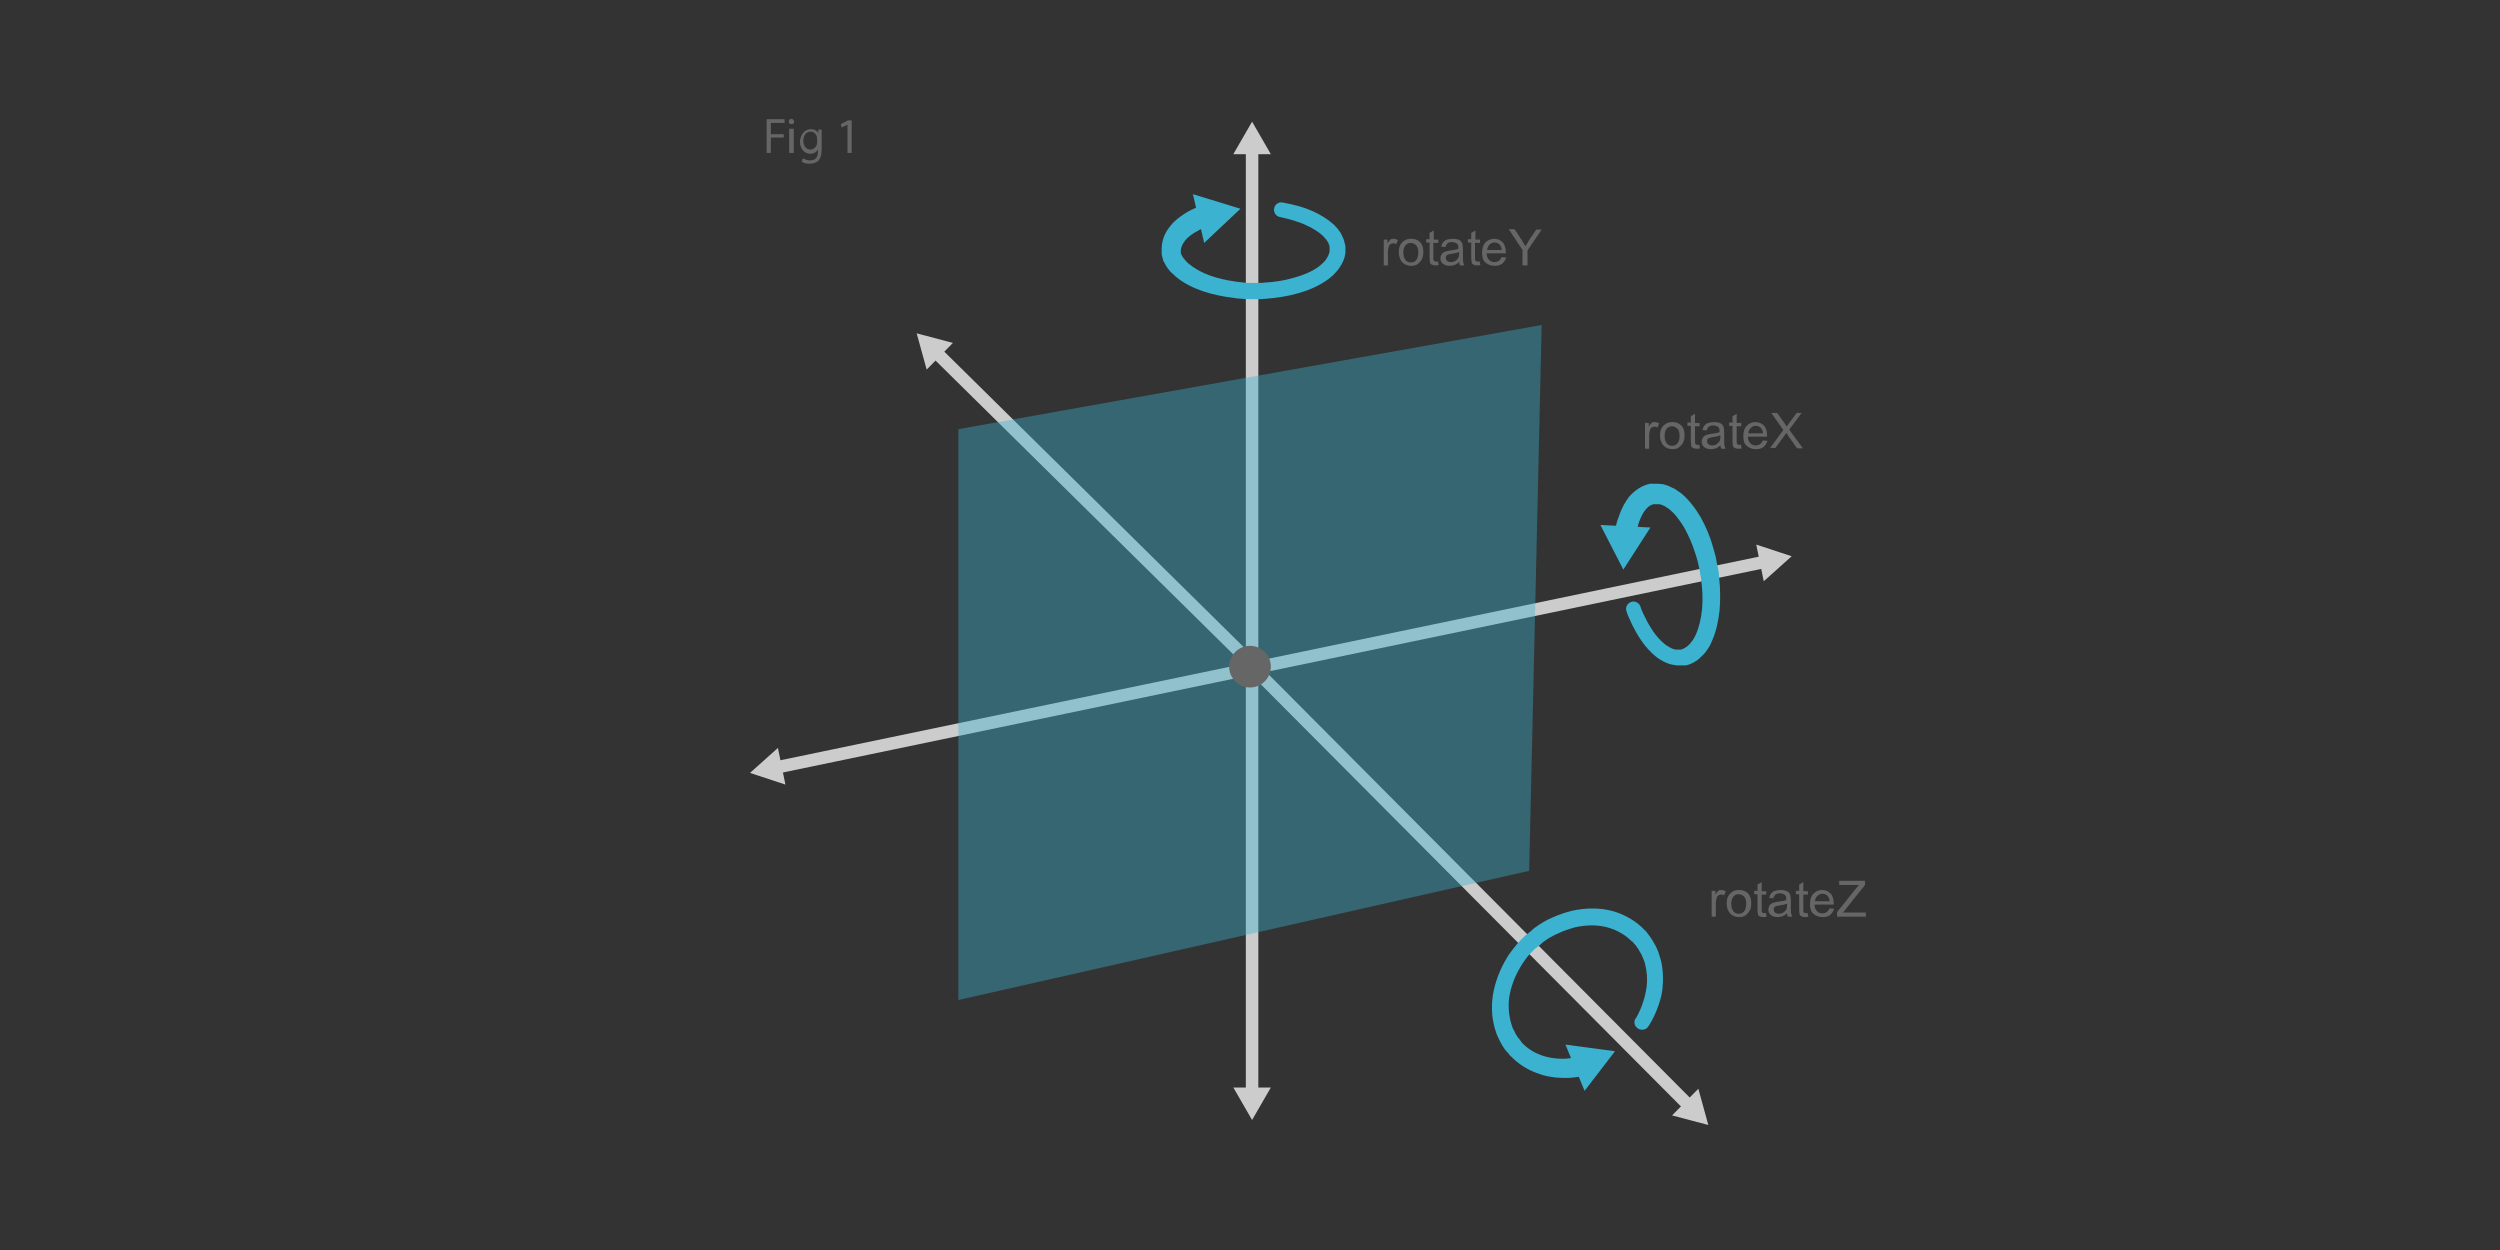 <?xml version="1.0" encoding="utf-8"?>
<!-- Generator: Adobe Illustrator 18.0.0, SVG Export Plug-In . SVG Version: 6.00 Build 0)  -->
<!DOCTYPE svg PUBLIC "-//W3C//DTD SVG 1.1//EN" "http://www.w3.org/Graphics/SVG/1.1/DTD/svg11.dtd">
<svg version="1.1" id="Layer_1" xmlns="http://www.w3.org/2000/svg" xmlns:xlink="http://www.w3.org/1999/xlink" x="0px" y="0px"
	 viewBox="0 0 600 300" enable-background="new 0 0 600 300" xml:space="preserve">
<rect x="0" y="0" width="600" height="300" fill="#333333" stroke="none"/>
<path fill="#FFFFFF" stroke="#000000" stroke-miterlimit="10" d="M370.5-59.5h-21V-60c-10,0.3-19.2,9.1-19.2,20
	c0,11,9.1,19.8,20.1,19.8c10.8,0,19.6-8.3,20.1-19.3l0,0V-59.5z"/>
<g>
	<g>
		<line fill="none" stroke="#CCCCCC" stroke-width="3" stroke-miterlimit="10" x1="186.3" y1="184.2" x2="423.7" y2="134.8"/>
		<g>
			<polygon fill="#CCCCCC" points="188.5,188.3 180,185.5 186.7,179.5 			"/>
		</g>
		<g>
			<polygon fill="#CCCCCC" points="423.3,139.5 430,133.5 421.5,130.7 			"/>
		</g>
	</g>
</g>
<g>
	<g>
		<line fill="none" stroke="#CCCCCC" stroke-width="3" stroke-miterlimit="10" x1="300.5" y1="35" x2="300.5" y2="263"/>
		<g>
			<polygon fill="#CCCCCC" points="296,37 300.5,29.2 305,37 			"/>
		</g>
		<g>
			<polygon fill="#CCCCCC" points="296,261 300.5,268.8 305,261 			"/>
		</g>
	</g>
</g>
<g>
	<g>
		<line fill="none" stroke="#CCCCCC" stroke-width="3" stroke-miterlimit="10" x1="300" y1="158.9" x2="224.6" y2="84.5"/>
		<g>
			<polygon fill="#CCCCCC" points="228.7,82.3 220,80 222.4,88.7 			"/>
		</g>
	</g>
</g>
<g>
	<g>
		<line fill="none" stroke="#CCCCCC" stroke-width="3" stroke-miterlimit="10" x1="405.4" y1="265.4" x2="300.5" y2="160"/>
		<g>
			<polygon fill="#CCCCCC" points="407.6,261.3 410,270 401.3,267.7 			"/>
		</g>
	</g>
</g>
<polygon opacity="0.4" fill="#3BB2D0" enable-background="new    " points="367,209 230,240 230,103 370,78 "/>
<circle fill="#666666" cx="300" cy="160" r="5"/>
<g>
	<g>
		<path fill="#3BB2D0" d="M290.2,54.2c0,0-0.3,0.1-0.8,0.3c-0.2,0.1-0.5,0.2-0.8,0.3c-0.3,0.2-0.7,0.3-1.1,0.6
			c-0.8,0.4-1.8,1-2.6,1.8c-0.8,0.8-1.4,1.8-1.5,2.8l0,0l0,0c0-0.1,0,0.2,0-0.2v0.1v0.2v0.3v0.4c0,0.1,0,0.1,0.1,0.2
			c0,0.1,0.1,0.2,0.1,0.2l0.2,0.4c0.1,0.1,0.1,0.3,0.3,0.4l0.3,0.4c0.3,0.3,0.5,0.6,0.9,0.9c1.3,1.1,3.1,2.1,5,2.8
			c2,0.7,4.1,1.2,6.4,1.5c0.6,0.1,1.1,0.1,1.7,0.2c0.6,0.1,1.1,0.1,1.7,0.1h0.9c0.2,0,0.6,0,0.9,0c0.6,0,1.2,0,1.8-0.1
			c2.2-0.1,4.6-0.5,6.7-1.1c2.2-0.6,4.2-1.4,5.8-2.5c0.4-0.3,0.8-0.6,1.1-0.9c0.3-0.3,0.7-0.6,0.9-1c0.5-0.7,0.8-1.3,0.9-2v-0.2V60
			l0,0l0,0c0-0.1,0,0.2,0,0.1v-0.2v-0.4v-0.2c0-0.1,0-0.1,0-0.1c-0.1-0.1,0-0.2-0.1-0.4l-0.2-0.5c-0.3-0.6-0.8-1.2-1.3-1.7
			c-1.1-1-2.4-1.8-3.7-2.4c-1.2-0.6-2.4-1-3.4-1.3s-1.7-0.5-2.3-0.6c-0.5-0.1-0.8-0.2-0.8-0.2h-0.1c-1-0.2-1.6-1.2-1.4-2.1
			c0.2-1,1.1-1.6,2.1-1.4c0,0,0.3,0.1,0.9,0.2c0.6,0.1,1.5,0.3,2.6,0.6s2.4,0.7,3.9,1.4s3.1,1.6,4.7,3c0.8,0.8,1.6,1.6,2.1,2.8
			c0.1,0.3,0.3,0.6,0.4,0.9c0.1,0.3,0.2,0.7,0.3,1.1c0,0.2,0.1,0.3,0.1,0.5v0.4v0.2c0,0,0,0.3,0,0.2l0,0V60v0.1v0.5
			c-0.1,1.4-0.8,2.8-1.6,3.9c-0.4,0.6-0.9,1-1.3,1.5c-0.5,0.4-1,0.9-1.5,1.2c-2.1,1.5-4.5,2.5-7,3.2s-5,1.1-7.7,1.3
			c-0.7,0.1-1.3,0.1-1.9,0.1c-0.3,0-0.6,0-1,0h-1c-0.6,0-1.3,0-1.9-0.1c-0.6,0-1.3-0.1-1.9-0.2c-2.5-0.3-5-0.8-7.4-1.6
			c-2.3-0.8-4.6-1.9-6.5-3.5c-0.5-0.4-0.9-0.9-1.4-1.3c-0.2-0.3-0.4-0.5-0.6-0.8s-0.4-0.5-0.5-0.8c-0.2-0.3-0.3-0.6-0.5-0.9
			c-0.1-0.4-0.2-0.8-0.3-1.1c0-0.2-0.1-0.4-0.1-0.5v-0.4v-0.3v-0.2V60c0-0.5,0-0.1,0-0.3l0,0v-0.1c0-1.3,0.4-2.6,0.9-3.6
			s1.2-1.8,1.8-2.5c1.3-1.3,2.6-2.1,3.6-2.7c0.5-0.3,1-0.5,1.4-0.7c0.4-0.2,0.8-0.3,1.1-0.5c0.5-0.2,0.8-0.3,0.8-0.3
			c1.2-0.5,2.7,0.1,3.2,1.4C292.1,52.2,291.5,53.6,290.2,54.2C290.2,54.1,290.2,54.2,290.2,54.2z"/>
		<g>
			<polygon fill="#3BB2D0" points="286.3,46.6 297.7,50.1 289,58.3 			"/>
		</g>
	</g>
</g>
<g>
	<g>
		<path fill="#3BB2D0" d="M387.5,127.6c0,0,0.1-0.3,0.2-0.9c0.1-0.3,0.2-0.7,0.3-1.2c0.1-0.4,0.3-1,0.5-1.5c0.4-1.1,0.9-2.5,2-4.1
			c0.5-0.8,1.2-1.5,2.1-2.2s2-1.3,3.4-1.6h0.1l0,0c0.1,0-0.2,0,0.3,0h0.1h0.2h0.3h0.4c0.1,0,0.4,0,0.5,0c0.4,0,0.8,0.1,1.2,0.1
			c0.3,0.1,0.6,0.2,1,0.3c0.3,0.1,0.6,0.2,0.9,0.4c0.3,0.1,0.6,0.3,0.9,0.4c0.5,0.4,1.1,0.7,1.6,1.1c1.9,1.6,3.4,3.6,4.7,5.8
			c1.2,2.2,2.2,4.5,2.9,7c0.2,0.6,0.3,1.2,0.5,1.8c0.2,0.6,0.3,1.2,0.4,1.9l0.2,0.9c0.1,0.4,0.1,0.6,0.2,1c0.1,0.6,0.2,1.2,0.2,1.9
			c0.3,2.6,0.3,5.2,0.1,7.8c-0.3,2.6-0.8,5.1-1.9,7.5c-0.2,0.6-0.6,1.2-0.9,1.7c-0.4,0.5-0.7,1.1-1.3,1.6c-0.9,1-2.2,1.9-3.6,2.3
			l-0.5,0.1h-0.1h-0.1l0,0c0.1,0-0.2,0-0.2,0h-0.2h-0.4c-0.1,0-0.2,0-0.5,0c-0.4,0-0.8,0-1.2-0.1c-0.3-0.1-0.7-0.1-1-0.2
			c-1.2-0.4-2.3-1-3.1-1.6c-1.7-1.3-2.9-2.8-3.8-4.1c-0.9-1.3-1.6-2.6-2.1-3.6s-0.8-1.8-1.1-2.4c-0.2-0.6-0.3-0.9-0.3-0.9
			c-0.4-0.9,0.1-2,1-2.3c0.9-0.4,1.9,0.1,2.3,1v0.1c0,0,0.1,0.3,0.3,0.8s0.5,1.2,1,2.1c0.4,0.9,1.1,2,1.8,3.1c0.8,1.1,1.8,2.3,3,3.2
			c0.6,0.4,1.3,0.8,1.9,1l0.5,0.1c0.2,0,0.2,0,0.4,0c0,0,0,0,0.1,0h0.2h0.4h0.2c0,0-0.3,0-0.1,0l0,0l0,0h0.1l0.2-0.1
			c0.6-0.2,1.2-0.6,1.8-1.2c0.3-0.3,0.5-0.7,0.8-1c0.2-0.4,0.5-0.8,0.7-1.3c0.8-1.8,1.3-4,1.5-6.2c0.2-2.2,0.1-4.6-0.2-6.8
			c0-0.5-0.2-1.2-0.3-1.8c0-0.3-0.1-0.7-0.1-0.8l-0.2-0.8c-0.1-0.6-0.2-1.1-0.4-1.7s-0.3-1.1-0.5-1.6c-0.7-2.2-1.6-4.2-2.6-6
			c-1.1-1.8-2.3-3.4-3.6-4.4c-0.3-0.3-0.7-0.4-1-0.7l-0.5-0.2c-0.2-0.1-0.3-0.2-0.5-0.2l-0.4-0.1c-0.1,0-0.2,0-0.3,0
			c-0.1,0,0,0-0.2,0h-0.4H397h-0.2h-0.1c0.5-0.1,0.1,0,0.2,0l0,0l0,0c-1,0.2-1.8,1-2.4,1.9c-0.6,1-1,2-1.3,2.9
			c-0.1,0.4-0.2,0.9-0.3,1.2c-0.1,0.3-0.1,0.6-0.2,0.9c-0.1,0.6-0.2,0.9-0.2,0.9c-0.2,1.3-1.5,2.2-2.8,2
			C388.1,130.2,387.2,129,387.5,127.6C387.4,127.6,387.5,127.6,387.5,127.6z"/>
		<g>
			<polygon fill="#3BB2D0" points="396.1,126.6 389.6,136.7 384.1,126 			"/>
		</g>
	</g>
</g>
<g>
	<g>
		<path fill="#3BB2D0" d="M380.2,258.2c0,0-0.4,0.1-1.1,0.2c-0.4,0.1-0.9,0.1-1.5,0.2c-0.6,0.1-1.2,0.1-2,0.1
			c-1.5,0-3.3-0.1-5.4-0.7c-2-0.6-4.3-1.6-6.3-3.3c-0.5-0.4-1-0.9-1.5-1.4l0,0l-0.1-0.1l0,0l-0.1-0.1l-0.1-0.2l-0.3-0.3
			c-0.2-0.2-0.4-0.5-0.6-0.7c-0.4-0.6-0.9-1.3-1.2-2s-0.7-1.3-0.9-2c-1-2.8-1.3-6-0.8-9.1s1.7-6.2,3.4-9c0.4-0.7,0.9-1.3,1.4-2
			c0.5-0.6,1-1.3,1.6-1.9l0.9-0.9l0.4-0.4l0.1-0.1l0.1-0.1h0.1l0.2-0.2l0.9-0.7l0.4-0.4l0.5-0.4c0.7-0.5,1.4-1,2.1-1.4l1.1-0.6
			l1.1-0.5c1.5-0.7,3.1-1.2,4.6-1.6c3.2-0.7,6.5-0.8,9.6,0s5.9,2.5,7.9,4.6l0.2,0.2l0,0l0.1,0.1l0,0l0.1,0.1l0.3,0.4
			c0.2,0.3,0.4,0.5,0.6,0.8s0.4,0.6,0.6,0.9c0.2,0.3,0.3,0.6,0.5,0.9c0.4,0.6,0.6,1.2,0.9,1.9c0.2,0.6,0.4,1.2,0.6,1.9
			c0.6,2.5,0.6,4.8,0.4,6.8s-0.8,3.7-1.3,5s-1,2.3-1.4,3c-0.4,0.7-0.6,1-0.6,1c-0.5,0.9-1.6,1.2-2.5,0.7c-0.9-0.5-1.2-1.6-0.7-2.4
			l0.1-0.1c0,0,0.2-0.3,0.5-0.9c0.3-0.6,0.7-1.4,1.1-2.6c0.4-1.1,0.8-2.5,1-4.2c0.2-1.6,0.1-3.5-0.4-5.4c-0.1-0.5-0.3-0.9-0.5-1.4
			s-0.4-1-0.7-1.4c-0.1-0.2-0.3-0.5-0.4-0.7l-0.4-0.6c-0.1-0.2-0.4-0.5-0.6-0.7l-0.3-0.4l-0.1-0.1l0,0c-0.1-0.1,0.1,0.1,0,0l0,0
			l-0.2-0.1c-1.6-1.6-3.7-2.8-6.1-3.4c-2.4-0.6-5.1-0.5-7.7,0.1c-1.3,0.4-2.6,0.8-3.8,1.4l-0.9,0.4l-0.9,0.5
			c-0.6,0.3-1.1,0.7-1.7,1.1l-0.4,0.3l-0.4,0.4l-0.9,0.7l-0.2,0.2h-0.1c0.1-0.1,0,0,0,0l0,0l-0.1,0.1l-0.4,0.4l-0.7,0.7
			c-0.5,0.5-0.9,1-1.3,1.6c-0.4,0.6-0.8,1.1-1.1,1.7c-1.4,2.3-2.3,4.8-2.7,7.3c-0.3,2.5,0,4.9,0.7,6.9c0.1,0.5,0.5,1,0.7,1.5
			s0.5,0.8,0.7,1.2c0.4,0.4,0.7,0.9,1,1.3c0.3,0.3,0.7,0.7,1.1,1c1.5,1.2,3.1,1.9,4.6,2.3c1.5,0.4,2.9,0.5,4,0.5
			c0.6,0,1.1,0,1.5-0.1c0.4,0,0.8-0.1,1.1-0.1c0.7-0.1,1.1-0.2,1.1-0.2c1.3-0.3,2.6,0.6,2.9,1.9
			C381.9,256.9,381.5,257.9,380.2,258.2L380.2,258.2z"/>
		<g>
			<polygon fill="#3BB2D0" points="375.7,250.7 387.6,252.3 380.3,261.8 			"/>
		</g>
	</g>
</g>
<g enable-background="new    ">
	<path fill="#666666" d="M332.1,63.7v-6.2h0.9v0.9c0.2-0.4,0.5-0.7,0.7-0.9s0.4-0.2,0.7-0.2c0.4,0,0.7,0.1,1.1,0.3l-0.4,1
		c-0.3-0.2-0.5-0.2-0.8-0.2c-0.2,0-0.4,0.1-0.6,0.2s-0.3,0.3-0.4,0.6c-0.1,0.4-0.2,0.8-0.2,1.2v3.3H332.1z"/>
	<path fill="#666666" d="M335.7,60.6c0-1.2,0.3-2,1-2.6c0.5-0.5,1.2-0.7,2-0.7c0.9,0,1.6,0.3,2.1,0.8s0.8,1.3,0.8,2.3
		c0,0.8-0.1,1.4-0.4,1.9s-0.6,0.8-1,1.1s-1,0.4-1.5,0.4c-0.9,0-1.6-0.3-2.1-0.8S335.7,61.6,335.7,60.6z M336.8,60.6
		c0,0.8,0.2,1.4,0.5,1.8s0.8,0.6,1.3,0.6c0.5,0,1-0.2,1.3-0.6s0.5-1,0.5-1.8c0-0.8-0.2-1.4-0.5-1.7s-0.8-0.6-1.3-0.6
		c-0.5,0-1,0.2-1.3,0.6S336.8,59.8,336.8,60.6z"/>
	<path fill="#666666" d="M345.1,62.7l0.2,0.9c-0.3,0.1-0.6,0.1-0.8,0.1c-0.4,0-0.7-0.1-0.9-0.2s-0.4-0.3-0.4-0.5s-0.1-0.6-0.1-1.2
		v-3.6h-0.8v-0.8h0.8v-1.5l1-0.6v2.2h1.1v0.8H344v3.6c0,0.3,0,0.5,0.1,0.6s0.1,0.2,0.2,0.2s0.2,0.1,0.4,0.1
		C344.8,62.8,344.9,62.8,345.1,62.7z"/>
	<path fill="#666666" d="M350.2,62.9c-0.4,0.3-0.8,0.6-1.1,0.7s-0.7,0.2-1.2,0.2c-0.7,0-1.2-0.2-1.6-0.5s-0.6-0.8-0.6-1.3
		c0-0.3,0.1-0.6,0.2-0.8s0.3-0.5,0.5-0.6s0.5-0.3,0.8-0.3c0.2-0.1,0.5-0.1,0.9-0.2c0.9-0.1,1.5-0.2,1.9-0.4c0-0.1,0-0.2,0-0.3
		c0-0.4-0.1-0.7-0.3-0.9c-0.3-0.2-0.7-0.4-1.2-0.4c-0.5,0-0.9,0.1-1.1,0.3s-0.4,0.5-0.5,0.9l-1-0.1c0.1-0.4,0.2-0.8,0.5-1.1
		s0.5-0.5,0.9-0.6s0.9-0.2,1.4-0.2c0.5,0,1,0.1,1.3,0.2s0.6,0.3,0.7,0.5s0.3,0.4,0.3,0.7c0,0.2,0.1,0.5,0.1,1v1.4c0,1,0,1.6,0.1,1.9
		s0.1,0.5,0.3,0.7h-1.1C350.3,63.4,350.2,63.2,350.2,62.9z M350.1,60.5c-0.4,0.2-1,0.3-1.7,0.4c-0.4,0.1-0.7,0.1-0.9,0.2
		s-0.3,0.2-0.4,0.3s-0.1,0.3-0.1,0.5c0,0.3,0.1,0.5,0.3,0.7s0.5,0.3,0.9,0.3c0.4,0,0.8-0.1,1.1-0.3s0.5-0.4,0.7-0.7
		c0.1-0.2,0.2-0.6,0.2-1.1V60.5z"/>
	<path fill="#666666" d="M355.1,62.7l0.2,0.9c-0.3,0.1-0.6,0.1-0.8,0.1c-0.4,0-0.7-0.1-0.9-0.2s-0.4-0.3-0.4-0.5s-0.1-0.6-0.1-1.2
		v-3.6h-0.8v-0.8h0.8v-1.5l1-0.6v2.2h1.1v0.8H354v3.6c0,0.3,0,0.5,0.1,0.6s0.1,0.2,0.2,0.2s0.2,0.1,0.4,0.1
		C354.8,62.8,354.9,62.8,355.1,62.7z"/>
	<path fill="#666666" d="M360.4,61.7l1.1,0.1c-0.2,0.6-0.5,1.1-1,1.5s-1.1,0.5-1.8,0.5c-0.9,0-1.6-0.3-2.2-0.8s-0.8-1.3-0.8-2.4
		c0-1,0.3-1.9,0.8-2.4s1.2-0.9,2.1-0.9c0.8,0,1.5,0.3,2,0.8s0.8,1.4,0.8,2.4c0,0.1,0,0.2,0,0.3h-4.6c0,0.7,0.2,1.2,0.6,1.6
		s0.8,0.5,1.3,0.5c0.4,0,0.7-0.1,1-0.3S360.2,62.1,360.4,61.7z M356.9,60h3.5c0-0.5-0.2-0.9-0.4-1.2c-0.3-0.4-0.8-0.6-1.3-0.6
		c-0.5,0-0.9,0.2-1.2,0.5S357,59.4,356.9,60z"/>
	<path fill="#666666" d="M365.4,63.7V60l-3.3-5h1.4l1.7,2.6c0.3,0.5,0.6,1,0.9,1.5c0.3-0.4,0.6-1,0.9-1.5l1.7-2.5h1.3l-3.4,5v3.6
		H365.4z"/>
</g>
<g enable-background="new    ">
	<path fill="#666666" d="M394.8,107.7v-6.2h0.9v0.9c0.2-0.4,0.5-0.7,0.7-0.9s0.4-0.2,0.7-0.2c0.4,0,0.7,0.1,1.1,0.3l-0.4,1
		c-0.3-0.2-0.5-0.2-0.8-0.2c-0.2,0-0.4,0.1-0.6,0.2s-0.3,0.3-0.4,0.6c-0.1,0.4-0.2,0.8-0.2,1.2v3.3H394.8z"/>
	<path fill="#666666" d="M398.4,104.6c0-1.2,0.3-2,1-2.6c0.5-0.5,1.2-0.7,2-0.7c0.9,0,1.6,0.3,2.1,0.8s0.8,1.3,0.8,2.3
		c0,0.8-0.1,1.4-0.4,1.9s-0.6,0.8-1,1.1s-1,0.4-1.5,0.4c-0.9,0-1.6-0.3-2.1-0.8S398.4,105.6,398.4,104.6z M399.5,104.6
		c0,0.8,0.2,1.4,0.5,1.8s0.8,0.6,1.3,0.6c0.5,0,1-0.2,1.3-0.6s0.5-1,0.5-1.8c0-0.8-0.2-1.4-0.5-1.7s-0.8-0.6-1.3-0.6
		c-0.5,0-1,0.2-1.3,0.6S399.5,103.8,399.5,104.6z"/>
	<path fill="#666666" d="M407.8,106.7l0.2,0.9c-0.3,0.1-0.6,0.1-0.8,0.1c-0.4,0-0.7-0.1-0.9-0.2s-0.4-0.3-0.4-0.5s-0.1-0.6-0.1-1.2
		v-3.6h-0.8v-0.8h0.8v-1.5l1-0.6v2.2h1.1v0.8h-1.1v3.6c0,0.3,0,0.5,0.1,0.6s0.1,0.2,0.2,0.2s0.2,0.1,0.4,0.1
		C407.4,106.8,407.6,106.8,407.8,106.7z"/>
	<path fill="#666666" d="M412.9,106.9c-0.4,0.3-0.8,0.6-1.1,0.7s-0.7,0.2-1.2,0.2c-0.7,0-1.2-0.2-1.6-0.5s-0.6-0.8-0.6-1.3
		c0-0.3,0.1-0.6,0.2-0.8s0.3-0.5,0.5-0.6s0.5-0.3,0.8-0.3c0.2-0.1,0.5-0.1,0.9-0.2c0.9-0.1,1.5-0.2,1.9-0.4c0-0.1,0-0.2,0-0.3
		c0-0.4-0.1-0.7-0.3-0.9c-0.3-0.2-0.7-0.4-1.2-0.4c-0.5,0-0.9,0.1-1.1,0.3s-0.4,0.5-0.5,0.9l-1-0.1c0.1-0.4,0.2-0.8,0.5-1.1
		s0.5-0.5,0.9-0.6s0.9-0.2,1.4-0.2c0.5,0,1,0.1,1.3,0.2s0.6,0.3,0.7,0.5s0.3,0.4,0.3,0.7c0,0.2,0.1,0.5,0.1,1v1.4c0,1,0,1.6,0.1,1.9
		s0.1,0.5,0.3,0.7h-1.1C413,107.4,412.9,107.2,412.9,106.9z M412.8,104.5c-0.4,0.2-1,0.3-1.7,0.4c-0.4,0.1-0.7,0.1-0.9,0.2
		s-0.3,0.2-0.4,0.3s-0.1,0.3-0.1,0.5c0,0.3,0.1,0.5,0.3,0.7s0.5,0.3,0.9,0.3c0.4,0,0.8-0.1,1.1-0.3s0.5-0.4,0.7-0.7
		c0.1-0.2,0.2-0.6,0.2-1.1V104.5z"/>
	<path fill="#666666" d="M417.8,106.7l0.2,0.9c-0.3,0.1-0.6,0.1-0.8,0.1c-0.4,0-0.7-0.1-0.9-0.2s-0.4-0.3-0.4-0.5s-0.1-0.6-0.1-1.2
		v-3.6h-0.8v-0.8h0.8v-1.5l1-0.6v2.2h1.1v0.8h-1.1v3.6c0,0.3,0,0.5,0.1,0.6s0.1,0.2,0.2,0.2s0.2,0.1,0.4,0.1
		C417.4,106.8,417.6,106.8,417.8,106.7z"/>
	<path fill="#666666" d="M423.1,105.7l1.1,0.1c-0.2,0.6-0.5,1.1-1,1.5s-1.1,0.5-1.8,0.5c-0.9,0-1.6-0.3-2.2-0.8s-0.8-1.3-0.8-2.4
		c0-1,0.3-1.9,0.8-2.4s1.2-0.9,2.1-0.9c0.8,0,1.5,0.3,2,0.8s0.8,1.4,0.8,2.4c0,0.1,0,0.2,0,0.3h-4.6c0,0.7,0.2,1.2,0.6,1.6
		s0.8,0.5,1.3,0.5c0.4,0,0.7-0.1,1-0.3S422.9,106.1,423.1,105.7z M419.6,104h3.5c0-0.5-0.2-0.9-0.4-1.2c-0.3-0.4-0.8-0.6-1.3-0.6
		c-0.5,0-0.9,0.2-1.2,0.5S419.6,103.4,419.6,104z"/>
	<path fill="#666666" d="M424.7,107.7l3.3-4.5l-2.9-4.1h1.4l1.6,2.2c0.3,0.5,0.6,0.8,0.7,1.1c0.2-0.3,0.4-0.6,0.7-1l1.7-2.3h1.2
		l-3,4l3.3,4.5h-1.4l-2.2-3.1c-0.1-0.2-0.2-0.4-0.4-0.6c-0.2,0.3-0.3,0.5-0.4,0.6l-2.2,3H424.7z"/>
</g>
<g enable-background="new    ">
	<path fill="#666666" d="M410.8,220v-6.2h0.9v0.9c0.2-0.4,0.5-0.7,0.7-0.9s0.4-0.2,0.7-0.2c0.4,0,0.7,0.1,1.1,0.3l-0.4,1
		c-0.3-0.2-0.5-0.2-0.8-0.2c-0.2,0-0.4,0.1-0.6,0.2s-0.3,0.3-0.4,0.6c-0.1,0.4-0.2,0.8-0.2,1.2v3.3H410.8z"/>
	<path fill="#666666" d="M414.4,216.9c0-1.2,0.3-2,1-2.6c0.5-0.5,1.2-0.7,2-0.7c0.9,0,1.6,0.3,2.1,0.8s0.8,1.3,0.8,2.3
		c0,0.8-0.1,1.4-0.4,1.9s-0.6,0.8-1,1.1s-1,0.4-1.5,0.4c-0.9,0-1.6-0.3-2.1-0.8S414.4,217.9,414.4,216.9z M415.5,216.9
		c0,0.8,0.2,1.4,0.5,1.8s0.8,0.6,1.3,0.6c0.5,0,1-0.2,1.3-0.6s0.5-1,0.5-1.8c0-0.8-0.2-1.4-0.5-1.7s-0.8-0.6-1.3-0.6
		c-0.5,0-1,0.2-1.3,0.6S415.5,216.1,415.5,216.9z"/>
	<path fill="#666666" d="M423.8,219.1l0.2,0.9c-0.3,0.1-0.6,0.1-0.8,0.1c-0.4,0-0.7-0.1-0.9-0.2s-0.4-0.3-0.4-0.5s-0.1-0.6-0.1-1.2
		v-3.6h-0.8v-0.8h0.8v-1.5l1-0.6v2.2h1.1v0.8h-1.1v3.6c0,0.3,0,0.5,0.1,0.6s0.1,0.2,0.2,0.2s0.2,0.1,0.4,0.1
		C423.4,219.1,423.6,219.1,423.8,219.1z"/>
	<path fill="#666666" d="M428.9,219.2c-0.4,0.3-0.8,0.6-1.1,0.7s-0.7,0.2-1.2,0.2c-0.7,0-1.2-0.2-1.6-0.5s-0.6-0.8-0.6-1.3
		c0-0.3,0.1-0.6,0.2-0.8s0.3-0.5,0.5-0.6s0.5-0.3,0.8-0.3c0.2-0.1,0.5-0.1,0.9-0.2c0.9-0.1,1.5-0.2,1.9-0.4c0-0.1,0-0.2,0-0.3
		c0-0.4-0.1-0.7-0.3-0.9c-0.3-0.2-0.7-0.4-1.2-0.4c-0.5,0-0.9,0.1-1.1,0.3s-0.4,0.5-0.5,0.9l-1-0.1c0.1-0.4,0.2-0.8,0.5-1.1
		s0.5-0.5,0.9-0.6s0.9-0.2,1.4-0.2c0.5,0,1,0.1,1.3,0.2s0.6,0.3,0.7,0.5s0.3,0.4,0.3,0.7c0,0.2,0.1,0.5,0.1,1v1.4c0,1,0,1.6,0.1,1.9
		s0.1,0.5,0.3,0.7h-1.1C429,219.8,428.9,219.5,428.9,219.2z M428.8,216.9c-0.4,0.2-1,0.3-1.7,0.4c-0.4,0.1-0.7,0.1-0.9,0.2
		s-0.3,0.2-0.4,0.3s-0.1,0.3-0.1,0.5c0,0.3,0.1,0.5,0.3,0.7s0.5,0.3,0.9,0.3c0.4,0,0.8-0.1,1.1-0.3s0.5-0.4,0.7-0.7
		c0.1-0.2,0.2-0.6,0.2-1.1V216.9z"/>
	<path fill="#666666" d="M433.8,219.1l0.2,0.9c-0.3,0.1-0.6,0.1-0.8,0.1c-0.4,0-0.7-0.1-0.9-0.2s-0.4-0.3-0.4-0.5s-0.1-0.6-0.1-1.2
		v-3.6h-0.8v-0.8h0.8v-1.5l1-0.6v2.2h1.1v0.8h-1.1v3.6c0,0.3,0,0.5,0.1,0.6s0.1,0.2,0.2,0.2s0.2,0.1,0.4,0.1
		C433.4,219.1,433.6,219.1,433.8,219.1z"/>
	<path fill="#666666" d="M439.1,218l1.1,0.1c-0.2,0.6-0.5,1.1-1,1.5s-1.1,0.5-1.8,0.5c-0.9,0-1.6-0.3-2.2-0.8s-0.8-1.3-0.8-2.4
		c0-1,0.3-1.9,0.8-2.4s1.2-0.9,2.1-0.9c0.8,0,1.5,0.3,2,0.8s0.8,1.4,0.8,2.4c0,0.1,0,0.2,0,0.3h-4.6c0,0.7,0.2,1.2,0.6,1.6
		s0.8,0.5,1.3,0.5c0.4,0,0.7-0.1,1-0.3S438.9,218.4,439.1,218z M435.6,216.3h3.5c0-0.5-0.2-0.9-0.4-1.2c-0.3-0.4-0.8-0.6-1.3-0.6
		c-0.5,0-0.9,0.2-1.2,0.5S435.6,215.7,435.6,216.3z"/>
	<path fill="#666666" d="M440.9,220v-1.1l4.4-5.5c0.3-0.4,0.6-0.7,0.9-1h-4.8v-1h6.2v1l-4.8,6l-0.5,0.6h5.5v1H440.9z"/>
</g>
<g>
	<path fill="#666666" d="M183.9,28.6h4.4v0.9H185v2.7h3.1V33H185v3.7h-1V28.6z"/>
	<path fill="#666666" d="M190.6,29.2c0,0.4-0.3,0.6-0.7,0.6c-0.4,0-0.6-0.3-0.6-0.6c0-0.4,0.3-0.7,0.7-0.7
		C190.3,28.6,190.6,28.9,190.6,29.2z M189.4,36.7v-5.8h1.1v5.8H189.4z"/>
	<path fill="#666666" d="M197.2,30.9c0,0.4,0,0.9,0,1.6v3.4c0,1.3-0.3,2.1-0.8,2.7c-0.6,0.5-1.4,0.7-2.1,0.7c-0.7,0-1.5-0.2-1.9-0.5
		l0.3-0.8c0.4,0.2,1,0.5,1.7,0.5c1.1,0,1.9-0.6,1.9-2v-0.6h0c-0.3,0.5-0.9,1-1.8,1c-1.4,0-2.5-1.2-2.5-2.8c0-2,1.3-3.1,2.6-3.1
		c1,0,1.6,0.5,1.8,1h0l0-0.9H197.2z M196.1,33.2c0-0.2,0-0.3-0.1-0.5c-0.2-0.6-0.7-1.1-1.5-1.1c-1,0-1.7,0.9-1.7,2.2
		c0,1.1,0.6,2.1,1.7,2.1c0.6,0,1.2-0.4,1.5-1.1c0.1-0.2,0.1-0.4,0.1-0.6V33.2z"/>
	<path fill="#666666" d="M203.4,29.9L203.4,29.9l-1.4,0.7l-0.2-0.8l1.7-0.9h0.9v7.8h-1V29.9z"/>
</g>
</svg>
